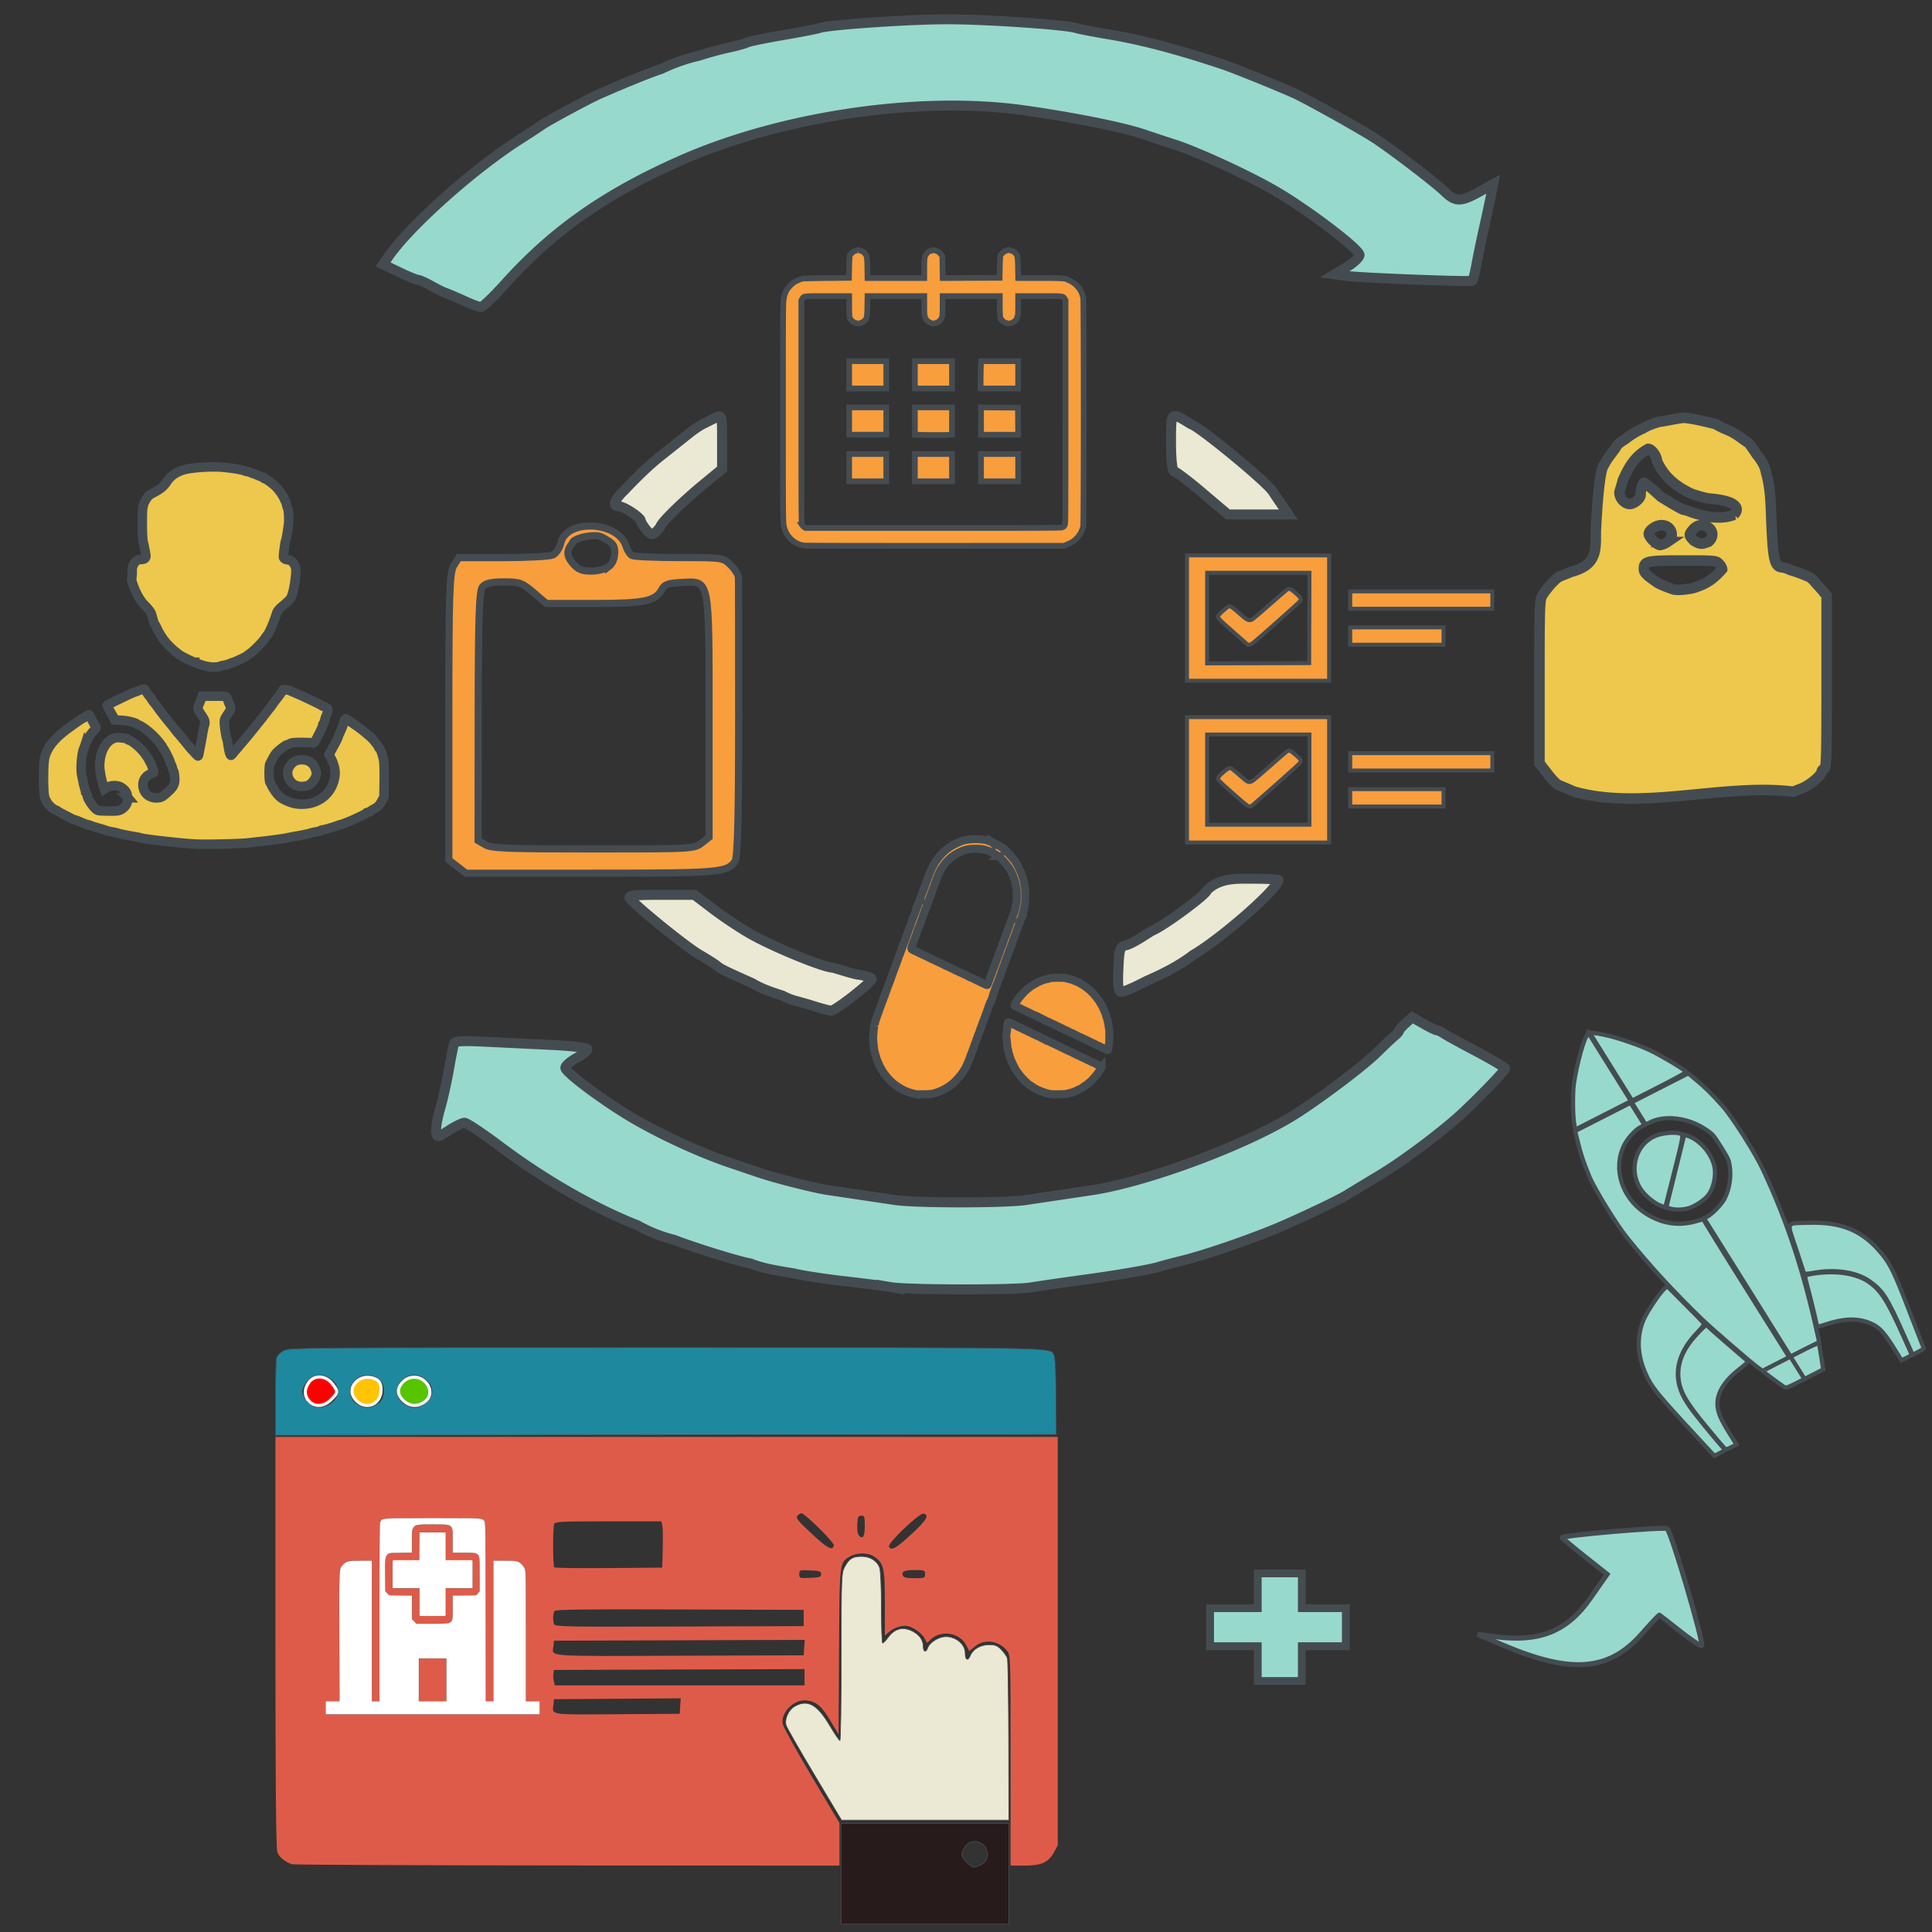 <svg xmlns="http://www.w3.org/2000/svg" width="220" height="220"><rect width="100%" height="100%" fill="#333333" stroke="none"/><g transform="translate(0 -832.362)"><path d="M31.369 991.594c0-2.314.056-4.394.122-4.621.065-.228.41-.582.766-.786.643-.37.914-.372 43.533-.372 46.249 0 43.697-.052 44.246.903.114.197.207 2.19.22 4.667l.02 4.323-44.455.046-44.455.047.002-4.207zm6.116.692c1.21-.686 1.309-2.004.214-2.86-1.088-.852-2.389-.54-3.036.728-.312.612-.312.695 0 1.308.582 1.14 1.693 1.464 2.822.824zm5.219.091c.731-.351.992-.8.984-1.696-.008-.77-.256-1.176-.925-1.507-1.266-.627-2.847.228-2.847 1.539 0 .85.263 1.309.95 1.655.697.352 1.12.354 1.838.011zm5.519-.091c1.21-.686 1.308-2.004.213-2.86-.785-.615-1.736-.617-2.516-.007-1.045.817-.93 2.224.236 2.885.789.447 1.254.443 2.067-.018z" fill="#1e899e" stroke="#454c51" stroke-width=".077"/><path d="M33.255 1044.645c-.769-.232-1.464-.798-1.675-1.362-.148-.395-.214-7.75-.214-23.934v-23.364h89.08v46.52l-.447.811c-.624 1.132-1.43 1.486-3.377 1.486h-1.544v-11.994c0-11.884-.003-12-.415-12.486-.98-1.158-2.545-1.37-3.622-.49l-.67.546-.328-.64c-.805-1.57-3.085-1.833-4.255-.492-.208.24-.268.214-.43-.182-.245-.6-1.255-1.382-1.972-1.529-.67-.136-1.554.141-2.177.684l-.448.39v-3.684c0-4.034-.122-4.562-1.227-5.315-.666-.454-1.9-.47-2.69-.037-1.27.698-1.25.521-1.303 10.888l-.05 9.404-.937-1.567c-1.004-1.676-1.578-2.163-2.718-2.301-1.412-.172-2.955 1.363-2.702 2.686.065.338 1.545 3.012 3.288 5.94l3.17 5.326v4.853l-30.97-.018c-17.033-.01-31.148-.072-31.367-.138zm44.203-18.013l.06-.88-7.218.049-7.219.049-.064.618c-.125 1.212-.55 1.148 7.267 1.094l7.114-.049.06-.88zm14.157-3.281v-.926l-14.267.047-14.267.048-.066.435c-.037.24-.013.634.053.878l.12.444h28.427v-.926zm-.04-3.375l.062-.88-14.278.048-14.278.047-.064.618c-.127 1.231-1.248 1.146 14.325 1.093l14.173-.048.06-.88zm-.06-3.373v-.925l-14.105-.047c-11.152-.037-14.138 0-14.264.185-.189.277-.213 1.102-.043 1.513.11.265 1.496.29 14.267.246l14.145-.047v-.924zm1.989-4.993c0-.324-.153-.376-1.243-.425-1.22-.054-1.243-.047-1.243.425s.022.48 1.243.425c1.09-.048 1.243-.1 1.243-.425zm11.83 0c0-.44-.053-.462-1.18-.462-1.194 0-1.53.166-1.329.656.08.194.445.269 1.31.269 1.147 0 1.2-.02 1.2-.463zm-29.867-2.958c.031-1.22.007-2.407-.054-2.635l-.11-.417h-6.04c-5.324 0-6.054.035-6.16.293-.167.402-.154 4.793.014 4.95.074.067 2.87.104 6.214.076l6.078-.049.058-2.219zm19.49-.32c.065-.316-3.315-3.656-3.7-3.656-.105 0-.306.13-.448.288-.22.248.007.535 1.617 2.039 1.808 1.69 2.392 1.996 2.53 1.33zm8.8-1.244c1.763-1.613 2.124-2.235 1.376-2.368-.447-.079-4.059 3.367-3.909 3.73.23.557.728.29 2.532-1.362zm-5.282-.948c0-1.063-.042-1.187-.398-1.187-.34 0-.407.142-.458.986-.036.58.038 1.097.179 1.255.45.505.677.154.677-1.054z" fill="#df5b49"/><path d="M92.73 1034.447c-1.703-2.848-3.151-5.381-3.218-5.63-.194-.717.278-1.752.98-2.15 1.465-.831 2.557-.234 3.989 2.183.556.94 1.078 1.709 1.16 1.71.082 0 .15-4.285.15-9.527 0-9.045.019-9.566.382-10.228.525-.957.885-1.19 1.862-1.21.993-.02 1.816.467 2.122 1.257.12.31.207 2.241.207 4.577 0 2.222.067 4.037.149 4.033.082 0 .39-.332.686-.73.702-.944 1.696-1.165 2.737-.608.793.423 1.193 1.012 1.197 1.761.003.587.316.68.497.147.225-.66 1.26-1.303 2.1-1.303 1.144 0 2.178.887 2.178 1.869 0 .803.312.954.587.282.298-.73 1.156-1.226 2.123-1.226.716 0 .961.099 1.414.57.302.312.607.75.678.97.071.22.138 4.458.15 9.416l.019 9.015H95.825l-3.096-5.178z" fill="#ebe9d3" stroke="#454c51" stroke-width=".077"/><path d="M95.79 1045.727v-5.733h19.089v11.465H95.79v-5.732zm15.915-1.02c1.499-.722.575-2.994-1.062-2.612-.529.124-1.133.928-1.133 1.51 0 .34 1.045 1.382 1.387 1.382.123 0 .486-.126.808-.28z" fill="#271b1b" stroke="#454c51" stroke-width=".077"/><path d="M37.07 1026.822v-.752h1.578l-.018-7.334c-.02-8.05-.037-7.695.378-8.156.415-.461.602-.508 2.056-.51h1.288V1026.072h.848v-10.126c0-9.405.008-10.141.11-10.324.234-.415.088-.405 5.957-.405 5.726 0 5.604-.011 5.898.34.13.151.13.262.148 10.334l.017 10.182h.846V1010.07h1.274c1.41 0 1.583.037 1.978.43.121.12.275.342.341.493.116.26.121.61.123 7.676l.002 7.402h1.565v1.504H37.07v-.752zm13.759-3.18v-2.427h-3.13v4.855h3.13v-2.427zm.325-6.495c.375-.203.392-.281.392-1.756v-1.348l1.343-.022 1.342-.022.19-.223.19-.224v-1.932c0-2.115-.003-2.128-.392-2.34-.148-.08-.456-.102-1.43-.102h-1.243v-1.352c0-1.957.116-1.862-2.282-1.862-1.884 0-1.98.02-2.22.431-.114.196-.127.35-.127 1.497v1.278l-1.3.021c-1.274.021-1.302.025-1.468.188-.28.276-.309.52-.286 2.413l.021 1.76.213.223.213.224 1.303.022 1.303.022v2.675l.254.265.253.266h1.771c1.444 0 1.807-.02 1.96-.103z" fill="#fff" stroke="#454c51" stroke-width=".027"/><path d="M47.764 1014.787v-1.572H44.7v-3.143l1.516-.02 1.517-.018.017-1.59.017-1.59h2.998v3.214h3.064v3.145h-3.064v3.146h-3v-1.573z" fill="#fff" stroke="#454c51" stroke-width=".027"/><path d="M66.058 1010.692l-2.86-.092v-2.27c0-1.82.088-2.303.442-2.435.242-.09 2.941-.164 5.997-.164h5.556v4.888h-2.58c-1.42 0-2.831.04-3.138.084-.307.043-1.845.038-3.417-.013zM63.25 1016.661l.088-.747 14.017-.07 14.017-.072V1017.407H63.161l.089-.747zM63.384 1020.486c-.102-.1-.186-.405-.186-.68 0-.475.613-.497 14.087-.497h14.087v1.358h-13.9c-7.646 0-13.985-.082-14.088-.181zM63.198 1023.383v-.815h28.174v1.629H63.198v-.814zM63.547 1027.276c-.192-.075-.349-.354-.349-.62 0-.446.549-.5 6.993-.683 3.846-.11 7.053-.14 7.127-.068.074.072.051.45-.05.841l-.183.711-6.595-.022c-3.627-.012-6.751-.083-6.943-.158z" fill="none"/><path d="M35.207 991.926c-.578-.623-.588-1.38-.027-2.16.616-.855 1.876-.801 2.614.113.735.91.726 1.066-.107 1.877-.81.79-1.838.86-2.48.17z" fill="red" stroke="#fff" stroke-width=".353"/><path d="M40.604 991.879c-1.442-1.404.4-3.398 2.25-2.435.366.191.54.57.54 1.18 0 1.62-1.653 2.363-2.79 1.255z" fill="#ffc400" stroke="#fff" stroke-width=".353"/><path d="M45.956 991.868c-.76-.689-.778-1.455-.052-2.162a1.773 1.773 0 0 1 2.51 0c.74.721.712 1.766-.062 2.293-.844.576-1.666.531-2.396-.13z" fill="#57c400" stroke="#fff" stroke-width=".353"/><path d="M52.876 866.626c-.832-.382-1.768-.783-2.08-.89-.312-.106-1.094-.49-1.738-.853-.644-.363-1.31-.66-1.48-.66-.17 0-1.129-.395-2.131-.878l-1.822-.878.6-.87c2.434-3.535 9.737-10.042 15.062-13.421a78.21 78.21 0 0 0 2.416-1.584c.657-.47 5.419-3.034 6.547-3.526 3.21-1.4 5.689-2.403 7.037-2.846a20.189 20.189 0 0 1 4.37-1.527 35.224 35.224 0 0 1 3.29-.902c.935-.2 1.874-.459 2.086-.576.211-.118 1.999-.49 3.971-.827 1.973-.336 3.928-.716 4.344-.844 1.22-.375 10.253-.987 14.562-.987 4.295 0 13.336.611 14.562.985.416.127 2.033.441 3.594.7 3.87.64 7.95 1.71 13.238 3.472 1.246.415 6.481 2.537 8.124 3.292 1.67.768 8.019 4.332 9.416 5.286 2.405 1.642 6.666 4.92 7.697 5.92 1.187 1.152 1.805 1.155 3.86.021l1.633-.902-.217 1.115c-.12.614-.488 2.33-.82 3.813-.331 1.484-.733 3.43-.893 4.326-.16.895-.365 1.68-.456 1.746-.214.155-12.62-.323-14.348-.552l-1.322-.176 1.417-.854c.78-.47 1.417-1.08 1.417-1.356 0-.69-6.344-5.468-9.948-7.493-3.306-1.858-8.683-4.31-11.244-5.126-.93-.297-2.416-.788-3.301-1.091-2.41-.826-7.947-1.94-13.69-2.755-11.88-1.685-27.705.643-39.246 5.775-8.534 3.795-14.448 7.96-19.884 14.007-1.295 1.44-2.524 2.616-2.732 2.615-.208-.001-1.059-.316-1.89-.699zM101.426 978.93c-.728-.125-3.164-.437-5.414-.694-2.25-.257-4.782-.65-5.627-.874-1.722-.281-3.515-.554-4.92-1.129-1.287-.212-6.35-1.778-8.73-2.7a16.502 16.502 0 0 1-4.15-1.652c-4.978-1.957-10.618-5.197-15.722-9.032-1.94-1.457-3.726-2.643-3.972-2.637-.246.006-1.043.395-1.77.864-1.314.846-1.326.847-1.456.21-.073-.352.128-1.54.445-2.638.317-1.099.777-3.148 1.02-4.553.245-1.406.509-2.719.587-2.917.108-.275.978-.32 3.65-.187 1.929.096 5.28.258 7.448.361 2.168.103 3.993.315 4.055.47.063.157-.472.604-1.188.995-.716.39-1.304.901-1.305 1.136-.003.536 4.678 4.005 7.925 5.872 3.277 1.885 7.538 3.833 10.78 4.928 1.456.492 2.988 1.01 3.404 1.152 1.856.63 6.201 1.732 7.754 1.964.936.14 2.638.394 3.782.563 1.144.17 2.902.431 3.906.582 2.362.355 12.52.355 14.883 0l3.906-.583c1.144-.17 2.76-.41 3.593-.536 6.436-.967 17.865-5.248 23.32-8.734 2.924-1.87 7.665-5.454 9.137-6.909.872-.86 1.797-1.734 2.057-1.94.26-.207.479-.462.486-.568.007-.106.348-.495.758-.865l.745-.672 1.297.743c.714.409 1.406.743 1.539.743.132 0 .47.16.752.355.28.195 1.966 1.122 3.745 2.059 1.779.937 3.239 1.81 3.244 1.938.01.232-3.468 3.814-5.284 5.441-2.382 2.135-6.49 5.182-9.078 6.735-1.56.936-3.183 1.92-3.606 2.187-.835.527-4.448 2.264-7.286 3.503-3.213 1.404-8.761 3.328-11.614 4.03-1.04.255-2.146.546-2.458.647-1.029.33-4.664.958-8.889 1.535-2.288.313-4.886.69-5.773.837-1.913.317-14.075.294-15.976-.03z" fill="#98d9cd" stroke="#454c51" stroke-width="1.134"/><path d="M179.24 922.504c-.589-.265-1.137-.492-1.687-.72-.17 0-.733-.553-1.278-1.253l-.976-1.252v-9.292c0-8.696.022-9.327.34-9.841.591-.955 1.768-2.186 2.091-2.186.394-.17.825-.317 1.18-.483 3.283-.836 2.722-2.936 2.82-4.863.226-4.43.556-7.008.942-7.342.337-.698.88-1.297 1.284-1.88.236-.55.84-.815 1.235-1.112a8.941 8.941 0 0 1 1.887-1.127c.56-.365 1.233-.558 1.773-.74.986-.14 1.91-.37 2.893-.483 1.233.115 2.53.467 3.623.725.484.313.995.508 1.477.724.88.37 1.472.926 2.282 1.449.346.418.692.986.976 1.373.624.79.879 1.297 1.012 2.015.524 1.833.525 3.759.587 5.28.183 4.574.362 5.386 1.202 5.472.292.03.699.156.905.282.673.215 1.36.442 1.966.71.53.163.785.58 1.147.988.135.126.433.459.663.74l.418.513v9.809c0 8.57-.035 9.82-.278 9.902-.154.05-.28.185-.28.299 0 .442-1.49 1.663-2.415 1.979-.153.052-.515.2-.804.328-7.939-.992-17.26 2.174-24.985-.014zm13.99-23.322c1.206-.373 2.117-1.12 2.874-2.006-.002-.144-.163-.425-.355-.624-.34-.354-.436-.363-4.113-.363-4.141 0-4.445.067-4.445.974 0 .406.324.728 1.591 1.586.188.127 1.157.526 1.754.723.47.155 2.105-.021 2.694-.29zm-3.37-5.097c.931-.634.48-1.92-.674-1.92-.609 0-1.429.568-1.434.994-.003.38.894 1.26 1.289 1.26.181 0 .55-.15.82-.334zm4.688-.029c.543-.446.577-1.135.076-1.57-.557-.481-1.336-.415-1.823.155-.515.603-.51.68.074 1.282.842.553 1.086.315 1.673.133zm2.905-3.078c.853-.91-.153-1.615-2.602-1.827-.75-.062-1.467-.32-2.154-.528-1.895-.854-3.265-2.053-4.02-3.78 0-.54-.604-1.375-.988-1.366-1.57.84-2.299 2.197-2.913 3.627-.102.477-.261.91-.372 1.317 0 .666.59 1.33 1.182 1.33.508 0 1.234-.62 1.234-1.055 0-.613.225-1.36.41-1.36.67.452 1.418 1.163 1.912 1.61.775.464 1.66 1.04 2.512 1.448.12 0 .483.106.805.236.322.13.962.317 1.422.416 1.316.357 2.67.312 3.572-.068z" fill="#eec84c" stroke="#454c51" stroke-width="1.197"/><path d="M52.088 931.043l-.98-.753v-16.31c0-14.017.08-16.435.565-17.214l.565-.906h5.016c2.759 0 5.319-.135 5.69-.3.37-.164.78-.772.91-1.35.635-2.802 6.57-2.506 7.441.37.135.447.441.916.68 1.041.238.126 2.664.231 5.391.234 4.946.001 4.96.002 5.834.85.482.464.884 1.12.894 1.458.009.338.018 7.62.018 16.184 0 11.162-.12 15.728-.425 16.132-.941 1.25-1.78 1.317-16.485 1.317H53.068l-.98-.753zm27.798-2.679l.857-.668v-13.63c0-15.998.093-15.533-3.075-15.38-1.554.074-1.993.219-2.275.752-.732 1.381-1.97 1.643-7.765 1.643H62.22l-1.438-1.228c-1.318-1.127-1.6-1.229-3.385-1.229-1.42 0-2.08.146-2.44.537-.392.429-.494 3.415-.503 14.726l-.012 14.189.823.478c.703.408 2.512.478 12.294.478 11.266 0 11.485-.011 12.327-.668zm-10.563-31.477c.429-.322.677-.935.677-1.668 0-.93-.411-1.091-1.274-1.6-.591-.35-1.066-.245-1.296-.245-.711 0-2.245.383-2.245.832-.715.863-.67 1.466.025 2.297.603.702 1.05.892 2.1.892.735 0 1.64-.228 2.013-.508z" fill="#f89e3d" stroke="#454c51" stroke-width=".814"/><path d="M127.352 942.729c.112-2.443.168-2.594 1.019-2.771 1.035-.406 1.917-1.078 2.845-1.621 1.19-.45 6.204-4.14 6.204-4.566 1.416-1.494 3.598-1.344 4.909-1.35 1.782-.002 3.241.06 3.241.147 0 .96-6.45 6.633-9.712 8.54-1.664 1.27-3.514 2.17-5.334 2.974-1.29.676-2.559 1.229-2.819 1.23-.354 0-.442-.643-.353-2.584zM92.782 946.967a47.348 47.348 0 0 0-2.222-.649 7.004 7.004 0 0 1-1.472-.594c-1.22-.381-2.406-.785-3.436-1.411-3.176-1.418-3.62-1.636-3.973-1.95-.21-.186-1.13-.773-2.047-1.305-1.55-.9-7.29-5.555-7.916-6.42-.215-.298.584-.383 3.541-.38l3.82.001 2.11 1.608c1.16.885 3.078 2.161 4.26 2.837 2.567 1.467 8.346 3.84 9.354 3.84.983.262 1.934.61 2.806.785.912.113 1.658.34 1.658.504 0 .397-4.135 3.629-4.621 3.611-.209-.002-1.047-.223-1.862-.48zM73.556 892.637c-.326-.412-.592-.853-.592-.98 0-.365-1.914-1.633-2.465-1.633-.813 0-.573-.714.621-1.852 1.347-1.438 2.818-2.859 4.105-3.881 1.244-.986 2.694-2.138 3.223-2.56.528-.423 1.24-.906 1.583-1.075.342-.17.976-.485 1.408-.702.78-.392.786-.374.786 2.71v3.105l-2.13 1.754c-2.284 1.882-4.628 4.162-4.875 4.743-.084.197-.36.53-.612.739-.367.304-.58.229-1.052-.368zM136.932 888.488c-1.592-1.352-3.05-2.457-3.24-2.457-.193 0-.347-1.423-.347-3.197 0-3.045.035-3.188.741-3.035.6.26 1.062.595 1.545.873.912.24 8.527 6.501 9.269 7.62.266.403.78 1.165 1.143 1.693l.657.96h-6.872z" fill="#ebe9d3" stroke="#454c51" stroke-width="1.139"/><path d="M47.856 1014.692v-1.63h-3.068v-2.987h3.068v-2.987h2.79v2.987h3.068v2.988h-3.068v3.259h-2.79v-1.63z" fill="#fff" stroke="#fff" stroke-width=".11"/><path d="M198.964 978.969l-4.918-7.88.336-.172c.488-.253 1.327-1.062 1.795-1.734.612-.879.965-2.441.832-3.679-.111-1.027-.143-1.106-1.023-2.515-.874-1.396-.945-1.477-1.81-2.053-1.947-1.298-4.592-1.626-6.266-.778l-.519.264-.794-1.273-.794-1.273 3.222-1.643 3.222-1.643.865.717c1.072.889 1.837 1.644 3.053 3.013 1.134 1.276 3.713 5.34 4.608 7.264 2.798 6.008 4.646 11.63 6.243 18.99l.133.612-1.633.833-1.634.833-4.917-7.88zM200.095 988.026c-.84-.62-5.204-4.393-6.254-5.406-3.223-3.11-5.955-6.08-8.553-9.302-1.24-1.538-3.77-5.655-4.337-7.058-.693-1.717-.909-2.363-1.263-3.79l-.325-1.313 3.158-1.61 3.158-1.611.794 1.273.795 1.273-.484.246c-.592.302-1.474 1.287-1.855 2.071-1.282 2.638-.263 5.92 2.383 7.68 1.791 1.193 3.756 1.528 5.716.976l.924-.26 4.903 7.858 4.904 7.858-1.53.78-1.53.78-.604-.445zM179.301 960.59c-.166-.726-.229-2.783-.132-4.288.097-1.507.99-5.123 1.459-5.907l.247-.415 2.425 3.886 2.425 3.886-3.167 1.616-3.167 1.615-.09-.394zM183.427 953.81l-2.42-3.879.92.123c1.397.186 4.315 1.12 5.983 1.916 1.29.615 3.928 2.193 4.103 2.455.033.05-1.341.804-3.053 1.677l-3.113 1.587-2.42-3.879z" fill="#98d9cd" stroke="#454c51" stroke-width=".479"/><path d="M189.08 969.642c-.783-.302-1.825-1.187-2.306-1.957-1.45-2.324-.35-5.431 2.17-6.129.835-.23 1.912-.274 2.421-.097.342.12.317.272-.692 4.26l-1.046 4.135-.547-.212zM192.218 969.963c-.67.175-1.554.182-2.05.018l-.417-.138 1.022-4.135 1.021-4.136.399.135c1.404.474 2.723 2.007 3.037 3.528.2.975-.092 2.374-.662 3.159-.43.594-1.599 1.373-2.35 1.569zM216.881 984.573c-2.003-4.507-2.503-5.287-4.073-6.36-1.494-1.022-3.949-1.366-6.389-.897-.534.103-.984.121-1 .04-.017-.08-.434-1.357-.926-2.838-1.045-3.14-1.189-2.836 1.379-2.914 3.868-.118 6.206.86 8.403 3.518 1.031 1.249 1.475 2.186 3.347 7.074.767 2.003 1.412 3.67 1.434 3.704.021.034-.254.211-.612.394l-.65.331-.913-2.051z" fill="#98d9cd" stroke="#454c51" stroke-width=".479"/><path d="M215.6 985.776c-1.18-1.892-1.79-2.475-3.013-2.88-1.332-.443-2.766-.359-4.672.273-.834.277-1.001.292-1.035.092-.091-.528-.797-3.444-1.071-4.427-.161-.577-.283-1.109-.271-1.182.012-.072.498-.2 1.08-.282 2.532-.36 4.828.005 6.224.99 1.374.969 2.088 2.1 3.962 6.28l.908 2.027-.59.301-.59.3-.932-1.493zM196.26 997.169c-.152-.165-1.05-1.235-1.997-2.378-2.23-2.694-2.937-3.907-3.114-5.345-.22-1.778.434-3.412 2.06-5.16.912-.98 1.125-1.133 1.265-.91.052.084 1.04.965 2.195 1.958 1.155.992 2.181 1.875 2.28 1.962.147.127-.014.307-.863.961-1.65 1.271-2.516 2.625-2.522 3.94-.004.866.333 1.712 1.297 3.257l.874 1.401-.6.307c-.558.284-.62.285-.876.007z" fill="#98d9cd" stroke="#454c51" stroke-width=".479"/><path d="M193.083 995.832c-4.397-4.751-5.004-5.5-5.684-7.016-.966-2.151-1.05-4.24-.249-6.148.4-.95 1.856-3.124 2.416-3.605.249-.214.322-.208.57.05.156.164 1.046 1.06 1.978 1.99.931.932 1.766 1.787 1.854 1.901.129.166-.016.391-.72 1.123-1.592 1.653-2.345 3.452-2.168 5.178.128 1.253.617 2.313 1.76 3.814 1.024 1.348 3.392 4.189 3.573 4.288.064.035-.179.214-.54.398l-.655.334-2.135-2.307zM204.675 988.122l-.794-1.273 1.586-.81c.873-.444 1.613-.768 1.645-.718.031.05.157.74.278 1.536l.221 1.445-1.07.547-1.072.546-.794-1.273z" fill="#98d9cd" stroke="#454c51" stroke-width=".479"/><path d="M203.123 990.274c-.285-.177-2.356-1.71-2.395-1.773-.011-.018.666-.384 1.506-.813l1.528-.779-4.95-7.864c-2.722-4.325-4.907-7.884-4.857-7.91.05-.026 2.662 4.072 5.803 9.107l5.711 9.153-1.033.527c-.906.462-1.068.505-1.313.352z" fill="#98d9cd" stroke="#454c51" stroke-width=".479"/><rect width="15.808" height="4.351" x="137.696" y="1015.474" ry="0" fill="#98d9cd"/><path fill="#98d9cd" d="M142.89 1011.304h5.42v12.691h-5.42z"/><path d="M170.291 1018.736c4.999.66 8.15-.607 10.754-4.32l1.957-2.79-2.477-1.962c-1.363-1.078-2.544-2.072-2.625-2.207-.156-.26 11.501-1.262 11.94-1.026.457.246 4.301 13.318 3.92 13.327-.202.01-1.343-.764-2.535-1.707-1.192-.943-2.21-1.736-2.262-1.763-.052-.027-.958.933-2.012 2.133-3.717 4.228-7.997 4.583-15.728 1.306l-2.974-1.26 2.042.269z" fill="#98d9cd" stroke="#454c51" stroke-width=".571"/><path d="M143.225 1021.795v-1.981h-5.428v-4.322h5.428V1011.53h5.012V1015.491H153.248v4.322H148.237V1023.776h-5.012v-1.98z" fill="none" stroke="#454c51" stroke-width=".883"/><path d="M91.59 894.489c-1.179-.163-2.087-1.035-2.335-2.242-.092-.448-.094-.773-.095-12.944 0-12.113.003-12.498.093-12.962.157-.805.42-1.229 1.127-1.81.113-.094.71-.366.967-.441.067-.02 1.291-.049 2.721-.064l2.6-.028.027-1.22c.015-.67.046-1.263.07-1.315.073-.158.364-.443.503-.492.39-.136.502-.16.557-.116a.7.7 0 0 0 .231.076c.236.041.557.37.636.651.038.134.067.637.077 1.327l.017 1.113h6.46v-1.095c0-.891.015-1.14.081-1.342.104-.314.393-.61.64-.653a.715.715 0 0 0 .235-.076c.07-.055.523.084.708.217.073.053.193.183.267.29l.135.195.016 1.232.017 1.232 3.24-.013 3.24-.014.026-1.22c.014-.67.045-1.263.068-1.315.073-.165.442-.495.59-.527a1.39 1.39 0 0 0 .25-.083.223.223 0 0 1 .22.001c.06.03.179.067.264.083.227.044.53.362.604.636.037.139.067.649.078 1.337l.017 1.112h2.367c2.243.001 2.957.033 3.156.137.047.026.237.114.421.198.597.27 1.244 1.02 1.366 1.58.02.09.061.195.091.232.081.099.08 26.058-.002 26.22-.031.064-.083.2-.116.303-.086.278-.367.725-.597.952-.393.389-.572.503-1.198.76l-.267.109-14.653.006c-8.059.002-14.773-.01-14.92-.03zm29.42-2.1a.967.967 0 0 0 .23-.226c.09-.133.092-.477.093-12.878v-12.74l-.102-.163c-.195-.311-.123-.304-2.836-.304h-2.457v1.098c0 .603-.019 1.109-.042 1.123-.023.015-.056.11-.072.212-.045.271-.332.537-.695.642-.261.076-.302.076-.503.007-.275-.094-.526-.259-.562-.368-.015-.046-.046-.084-.069-.084-.095 0-.147-.547-.147-1.556v-1.074h-6.512v1.022c0 1.291-.015 1.395-.238 1.687-.15.194-.23.25-.488.337-.3.102-.317.103-.575.024a1.048 1.048 0 0 1-.708-.682c-.065-.2-.08-.449-.08-1.318v-1.07h-6.461l-.017 1.088c-.01.667-.04 1.175-.078 1.313-.086.318-.358.573-.714.67-.259.072-.294.07-.548-.01-.342-.111-.616-.38-.685-.675-.027-.114-.05-.698-.05-1.296v-1.089h-2.482c-2.748 0-2.667-.009-2.859.312l-.103.172v12.716c0 11.771.006 12.727.08 12.855a.935.935 0 0 0 .231.243l.15.105h14.58c14.201 0 14.584-.002 14.72-.091z" fill="#f89e3d" stroke="#454c51" stroke-width=".651"/><path d="M96.693 875.047v-1.555h4.228v3.109h-4.228v-1.554zM104.177 875.047v-1.555h4.228v3.109h-4.228v-1.554zM111.662 875.7c0-.496.014-1.195.031-1.555l.032-.653h4.213v3.109H111.661v-.901zM111.71 880.307v-1.555l2.102.014 2.102.014.013 1.542.013 1.543h-4.23v-1.555zM111.71 885.617v-1.554h4.228v3.109h-4.228v-1.555zM104.177 885.617v-1.554h4.228v3.109h-4.228v-1.555zM104.408 881.872l-.23-.015v-3.104h4.227v3.1l-.4.031c-.376.03-3.087.02-3.597-.014zM96.693 880.308v-1.555h4.228v3.109h-4.228v-1.554zM96.693 885.617v-1.554h4.228v3.109h-4.228v-1.555z" fill="#f89e3d" stroke="#454c51" stroke-width=".651"/><path d="M135.166 902.741v-7.138h16.183v14.276h-16.183v-7.138zm13.927-.011l.013-5.147h-11.643l-.004.483c-.004.477-.002 7.795 0 9.14l.002.695 5.808-.012 5.808-.013.014-5.147z" fill="#f89e3d" stroke="#454c51" stroke-width=".453"/><path d="M140.428 904.32c-1.773-1.561-1.807-1.6-1.663-1.9.06-.123.737-.736 1.065-.963.217-.15.413-.036 1.318.765.83.735.984.82 1.328.733.127-.032.687-.496 2.048-1.697 1.03-.909 1.94-1.694 2.02-1.746.273-.171.386-.13.943.343.56.477.68.65.608.873-.032.098-.906.901-2.805 2.578-2.578 2.278-2.772 2.438-2.973 2.462l-.215.025-1.674-1.473zM153.752 900.692v-.99h16.183v1.98h-16.183v-.99zM153.752 904.79v-.989H164.381v1.98H153.752v-.99zM140.447 922.753c-1.089-.957-1.668-1.5-1.705-1.598-.088-.233.035-.414.61-.899.559-.47.67-.512.934-.346.079.05.49.397.913.773.52.462.819.692.92.71.372.066.406.042 2.379-1.696 1.038-.914 1.95-1.706 2.026-1.759.262-.181.39-.136.956.34.564.472.688.647.615.87-.03.095-.903.896-2.713 2.493-1.468 1.295-2.736 2.4-2.818 2.458-.329.228-.32.234-2.117-1.346z" fill="#f89e3d" stroke="#454c51" stroke-width=".453"/><path d="M135.166 921.163v-7.138h16.183v14.276h-16.183v-7.138zm13.94-.024v-5.135h-11.643l-.004.224c-.005.28-.005 9.407 0 9.776l.004.271h11.643v-5.136zM153.752 919.114v-.99h16.183v1.979h-16.183v-.99zM153.752 923.213v-.99l.548-.002c.394-.002 7.655 0 9.96.002h.12v1.98h-10.628v-.99z" fill="#f89e3d" stroke="#454c51" stroke-width=".453"/><path d="M104.331 956.963c-.214-.03-.811-.195-.943-.26a.588.588 0 0 0-.164-.06c-.148 0-1.157-.603-1.474-.88a6.449 6.449 0 0 1-1.39-1.665c-.237-.416-.58-1.21-.58-1.342 0-.036-.016-.078-.036-.092-.02-.013-.056-.137-.08-.274a1.346 1.346 0 0 0-.077-.294c-.04-.057-.166-1.226-.166-1.543 0-.315.126-1.486.166-1.543a1.14 1.14 0 0 0 .072-.263c.022-.12.067-.277.1-.348a.65.65 0 0 0 .06-.203c0-.04.017-.086.037-.1.021-.015.058-.114.082-.22.023-.107.056-.194.072-.194.016 0 .04-.053.055-.12.014-.065.057-.197.095-.293.163-.41.194-.493.194-.52 0-.035.138-.4.207-.545.028-.06.064-.173.078-.25.015-.078.04-.142.058-.142.017 0 .043-.054.057-.12.015-.065.05-.178.078-.25.03-.071.097-.257.152-.413.108-.306.127-.358.243-.652l.156-.4c.044-.113.08-.217.08-.233 0-.015.025-.09.055-.165.03-.076.1-.265.155-.42.097-.272.132-.366.26-.696.034-.084.106-.28.16-.435.056-.155.126-.344.156-.42a.907.907 0 0 0 .055-.168c0-.017.06-.177.134-.356.074-.179.134-.335.134-.347 0-.013.025-.084.055-.16.03-.075.1-.264.155-.42.056-.155.126-.344.156-.419a.942.942 0 0 0 .055-.166c0-.015.044-.14.099-.276a32.779 32.779 0 0 0 .243-.626c.043-.112.079-.216.079-.23 0-.027.104-.302.232-.612.04-.097.074-.196.074-.22 0-.022.034-.118.076-.212a.875.875 0 0 0 .077-.245c0-.04.013-.08.029-.089.016-.007.08-.16.142-.34.061-.18.133-.366.158-.414a.995.995 0 0 0 .072-.228c.014-.078.041-.141.06-.141.02 0 .036-.025.036-.055s.024-.106.053-.17c.03-.063.075-.19.1-.282.027-.092.061-.187.077-.21a.693.693 0 0 0 .057-.153c.034-.13.155-.457.226-.61.028-.059.063-.166.078-.238a.434.434 0 0 1 .053-.152c.014-.013.067-.14.117-.283.05-.144.124-.343.163-.444.038-.1.07-.194.07-.209 0-.033.14-.4.208-.543.028-.06.063-.173.078-.25.014-.078.04-.142.058-.142.017 0 .042-.054.056-.12.036-.168.486-1.185.525-1.185.017 0 .032-.02.032-.046 0-.08.4-.66.673-.976.344-.397.56-.608.818-.8.116-.086.22-.166.23-.179.06-.069.693-.433.755-.434.026 0 .048-.018.048-.039 0-.02.053-.05.118-.065.064-.014.172-.054.239-.087.467-.236 1.071-.347 1.88-.347.622 0 1.348.094 1.453.187.021.019.107.049.192.066.084.017.17.047.19.065a.486.486 0 0 0 .135.067c.147.05.42.185.63.314.106.064.243.147.307.184a.965.965 0 0 1 .133.09c.011.012.097.08.19.152.095.071.207.16.249.195.09.078.935 1.038 1.008 1.147.161.238.398.675.528.971.081.187.16.35.174.362a.44.44 0 0 1 .053.152c.015.072.05.18.077.239.073.16.203.684.232.935.013.12.043.245.067.279.059.084.059 1.968 0 2.052a.984.984 0 0 0-.07.3c-.025.225-.303 1.232-.366 1.327a.676.676 0 0 0-.057.152c-.027.103-.081.25-.256.696-.115.295-.134.346-.242.653-.096.272-.13.362-.26.696-.033.083-.105.279-.16.435-.11.31-.13.365-.243.652-.042.108-.122.323-.177.478-.055.156-.116.322-.135.37-.019.048-.08.214-.134.37-.055.155-.123.341-.15.413-.029.072-.064.18-.08.24a.618.618 0 0 1-.058.151c-.048.07-.381 1.018-.381 1.085 0 .034-.013.067-.029.075-.016.007-.07.132-.12.276-.05.143-.125.349-.167.456l-.255.661a1.89 1.89 0 0 0-.08.232c0 .014-.042.133-.095.264-.053.13-.096.262-.096.291 0 .086-.228.697-.289.773a.26.26 0 0 0-.056.11c0 .022-.044.138-.096.257a1.46 1.46 0 0 0-.094.263c0 .025-.035.122-.077.216a.874.874 0 0 0-.076.245c0 .04-.013.08-.03.088-.016.007-.08.162-.14.341-.062.18-.124.346-.138.37a1.439 1.439 0 0 0-.075.217.823.823 0 0 1-.073.196c-.036.033-.233.602-.233.675 0 .035-.015.064-.034.064-.019 0-.046.054-.06.118a4.157 4.157 0 0 1-.228.622c-.028.06-.063.172-.078.25-.014.078-.04.141-.058.141-.017 0-.042.054-.056.12a2.277 2.277 0 0 1-.095.293c-.164.413-.194.494-.194.522 0 .029-.03.11-.194.522-.038.096-.08.228-.095.294-.014.066-.039.12-.055.12-.017 0-.042.053-.056.118-.053.238-.54 1.384-.633 1.49-.01.013-.079.12-.152.24-.188.308-.282.43-.654.848-.356.4-.447.485-.837.783a5.798 5.798 0 0 1-1.32.732c-.661.246-.846.279-1.664.291-.431.007-.844.004-.918-.007zm8.275-12.88c.206-.588.284-.796.35-.938a.641.641 0 0 0 .056-.166c0-.023.06-.188.134-.367.074-.179.135-.34.135-.357 0-.017.044-.13.096-.249.051-.12.094-.251.094-.293 0-.042.016-.076.035-.076.018 0 .045-.054.06-.12.014-.066.05-.178.078-.25.15-.378.21-.542.21-.57 0-.016.033-.11.073-.208.19-.463.233-.581.233-.65 0-.04.015-.073.034-.073.019 0 .046-.053.06-.12.015-.065.05-.178.078-.25.205-.519.249-.64.249-.697 0-.035.015-.063.034-.063.019 0 .055-.098.08-.218.026-.12.062-.217.08-.217.02 0 .035-.035.035-.078a.38.38 0 0 1 .052-.163.889.889 0 0 0 .082-.194c.036-.14.157-.465.23-.624a.642.642 0 0 0 .057-.165c0-.024.044-.154.099-.29.158-.396.162-.41.243-.68.043-.142.089-.358.103-.479a.88.88 0 0 1 .067-.28c.059-.085.059-1.708 0-1.792a.894.894 0 0 1-.067-.279c-.027-.236-.179-.774-.225-.797-.016-.007-.029-.046-.029-.083 0-.156-.328-.819-.609-1.23-.302-.442-1.053-1.217-1.179-1.217a.06.06 0 0 1-.054-.039c-.018-.054-.682-.44-.757-.44a.156.156 0 0 1-.1-.038c-.056-.06-.544-.218-.84-.273-.343-.064-1.26-.064-1.604 0-.295.055-.783.213-.84.273a.152.152 0 0 1-.096.039c-.07 0-.721.37-.808.459-.033.034-.074.062-.091.062-.037 0-.47.4-.691.639-.26.28-.783 1.07-.783 1.183 0 .023-.013.048-.03.056-.016.007-.077.142-.136.297-.058.156-.129.332-.157.392-.028.06-.063.172-.077.25-.015.077-.04.141-.058.141-.017 0-.042.054-.057.12-.014.065-.06.207-.103.315-.042.108-.092.235-.109.283-.017.048-.066.175-.11.282-.042.108-.088.25-.102.316-.015.066-.041.13-.059.143-.018.013-.052.106-.076.206a.763.763 0 0 1-.069.205 1.65 1.65 0 0 0-.116.283c-.05.143-.122.34-.16.436-.037.097-.08.229-.094.294-.014.065-.041.118-.06.118-.019 0-.034.03-.034.068 0 .037-.045.18-.1.315-.172.43-.206.521-.206.552a.917.917 0 0 1-.054.168c-.14.351-.214.547-.214.572 0 .015-.044.138-.098.274a34.893 34.893 0 0 0-.244.626 1.831 1.831 0 0 0-.078.232c0 .016-.025.09-.055.166-.03.075-.135.352-.233.615a48.79 48.79 0 0 1-.234.622c-.077.195-.083.36-.014.402.17.104.377.206.478.234.063.018.123.046.134.062.01.016.123.076.249.133.126.057.302.14.39.185.088.044.17.08.184.08.012 0 .104.041.202.091l.626.317a.89.89 0 0 0 .164.071c.023 0 .191.08.505.242a.712.712 0 0 0 .146.063c.014 0 .123.05.242.112a26.976 26.976 0 0 0 .55.277c.1.049.191.089.205.089a.7.7 0 0 1 .146.063c.066.034.232.114.369.178.136.064.265.131.286.15a.894.894 0 0 0 .192.088c.084.03.17.068.191.084.021.016.167.085.325.153.328.141.491.22 1.035.5.096.048.203.089.237.089.034 0 .07.016.081.035.011.02.232.132.49.25.259.117.48.225.49.24.01.015.088.053.172.084.084.031.22.091.302.133.083.042.168.068.192.058.023-.01.108-.209.19-.442zM126.054 951.914a4.765 4.765 0 0 1-.218-.105 1.108 1.108 0 0 0-.185-.082.698.698 0 0 1-.146-.062c-.436-.224-.569-.286-.616-.286-.029 0-.058-.014-.065-.032-.007-.018-.116-.08-.243-.137a14.124 14.124 0 0 1-.65-.312c-.084-.042-.265-.13-.401-.192a12.381 12.381 0 0 1-.37-.177.711.711 0 0 0-.145-.063c-.014 0-.106-.041-.205-.091l-.625-.317a.86.86 0 0 0-.166-.07.682.682 0 0 1-.147-.063c-.432-.222-.568-.286-.611-.286a.134.134 0 0 1-.085-.04 1.701 1.701 0 0 0-.285-.154c-.137-.063-.3-.142-.364-.175a1.449 1.449 0 0 0-.22-.089c-.057-.016-.105-.045-.105-.064 0-.018-.046-.047-.104-.063-.094-.027-.233-.092-.57-.266a.71.71 0 0 0-.146-.062c-.014 0-.106-.041-.205-.091l-.625-.317a.897.897 0 0 0-.165-.07c-.023 0-.19-.081-.504-.243a.712.712 0 0 0-.146-.062 1.81 1.81 0 0 1-.243-.113 26.243 26.243 0 0 0-.55-.276c-.099-.05-.19-.09-.203-.09-.013 0-.122-.05-.241-.112-.12-.062-.252-.13-.294-.15l-.25-.124c-.096-.047-.22-.1-.276-.115-.17-.049-.19-.117-.085-.293.052-.087.094-.169.094-.182 0-.013.03-.06.067-.106.037-.045.11-.145.162-.224.128-.192.591-.725.804-.925.206-.195.204-.192.42-.357a1.68 1.68 0 0 0 .193-.16c.026-.04.926-.557.968-.557a.641.641 0 0 0 .153-.062c.184-.093.65-.24.855-.271a.615.615 0 0 0 .237-.076c.075-.067 1.808-.067 1.882 0 .03.028.14.063.245.08.195.03.597.163.803.265.063.031.166.071.23.089a.376.376 0 0 1 .133.058c.01.014.173.114.362.221.188.108.416.26.507.337.09.078.175.142.189.142.021 0 .235.198.563.522.06.06.237.275.393.478l.34.439c.03.038.056.082.056.1 0 .03.153.291.194.33.05.049.494 1.066.494 1.133a.8.8 0 0 0 .054.188c.092.234.21.738.237 1.009.014.142.042.283.062.312.047.069.046 1.74-.001 1.809-.02.028-.049.167-.064.309-.04.377-.049.394-.173.343zM119.705 956.964c-.204-.028-.855-.199-.899-.236a1.126 1.126 0 0 0-.258-.088c-.12-.03-.22-.071-.22-.091 0-.02-.021-.037-.047-.037s-.134-.049-.24-.108a1.038 1.038 0 0 0-.238-.108c-.027 0-.048-.017-.048-.037 0-.02-.06-.062-.134-.095-.074-.033-.134-.075-.134-.095 0-.02-.017-.035-.039-.035-.039 0-.297-.181-.434-.305a7.07 7.07 0 0 1-1.277-1.457c-.25-.369-.773-1.508-.774-1.683a.6.6 0 0 0-.055-.176 1.373 1.373 0 0 1-.081-.316c-.014-.108-.04-.206-.055-.217-.016-.013-.05-.222-.074-.467a39.68 39.68 0 0 0-.086-.788 1.769 1.769 0 0 1 0-.565 9.46 9.46 0 0 0 .079-.682 4.89 4.89 0 0 1 .064-.533c.033-.098.12-.094.304.013.083.047.18.086.219.086.037 0 .068.018.068.04 0 .02.047.051.105.067.058.016.174.066.258.11.421.222.507.262.564.262.033 0 .067.014.074.032.007.018.116.08.242.137.126.057.32.15.431.206.112.057.226.103.255.103.03 0 .06.015.066.032.007.018.116.08.242.137.127.057.302.14.39.185.089.045.171.08.184.08.024 0 .265.12.538.266a.707.707 0 0 0 .22.083c.035 0 .064.017.064.039 0 .021.048.052.105.068.058.016.157.056.22.089.455.232.563.282.61.282.03 0 .059.015.066.034.007.018.142.09.3.16.157.07.304.14.325.157.02.016.107.054.191.085.084.03.162.067.172.082.01.015.122.073.249.13.126.057.301.14.39.185.088.044.17.08.183.08.013 0 .105.042.203.091l.625.317a.86.86 0 0 0 .167.071c.014 0 .08.028.147.062.432.222.568.286.611.286.027 0 .065.018.085.04.02.021.148.091.285.155.137.063.303.143.37.178a.696.696 0 0 0 .145.062c.014 0 .123.05.243.113a26.085 26.085 0 0 0 .55.276c.099.05.2.09.226.09.03 0 .024.028-.017.08a.284.284 0 0 0-.064.126c0 .026-.013.054-.028.062a1.196 1.196 0 0 0-.15.214 4.875 4.875 0 0 1-.59.776c-.297.337-.528.569-.567.569-.015 0-.06.034-.101.076-.108.11-.391.315-.437.315-.021 0-.039.016-.039.036 0 .042-.595.382-.74.423-.056.016-.101.043-.101.06 0 .018-.095.057-.21.086-.115.03-.218.07-.229.089-.01.02-.101.049-.201.065s-.269.06-.374.096c-.138.049-.408.07-.975.08a13.56 13.56 0 0 1-.918-.005z" fill="#f89e3d" stroke="#454c51" stroke-width=".915"/><path d="M22.173 907.772c-.14 0-1.446-.644-1.742-.859-.944-.684-1.666-1.441-2.137-2.24-.185-.314-.35-.606-.366-.648-.017-.043-.097-.22-.18-.395-.31-.426-.318-.836-.443-1.156-.102-.472-.394-.714-.682-1.064-.865-.767-1.389-2.147-1.636-2.977.024-.12.052-.576.074-.74-.02-.56.003-.746.131-1.003.225-.455.422-.596.857-.612.479-.018.628-.184.548-.613-.153-.832-.191-1.013-.284-1.364-.135-.51-.149-3.907-.017-4.059.096-.544.44-.965.611-1.205a3.81 3.81 0 0 1 .599-.378c.746-.379 1.147-.708 1.468-1.207.512-.795 1.307-1.288 2.404-1.492 1.05-.194 2.861-.284 3.935-.195.987.083 2.185.274 2.456.392.087.038.285.092.438.12.154.028.315.077.36.109.043.031.169.083.278.114.11.03.39.137.62.236.232.1.457.18.5.18.042 0 .077.035.077.076 0 .042.041.076.092.076.14 0 .946.588 1.286.939.374.385.792.982.934 1.333.059.146.134.3.166.341.033.042.086.212.117.379.032.166.084.337.117.378.11.14.164 1.356.086 1.932-.133.976-.251 1.622-.326 1.78-.06.128-.239 1.484-.239 1.815 0 .167.232.343.452.343.334 0 .636.227.822.617.145.305.167.46.134.917-.097 1.328-.378 2.603-.644 2.92-.167.2-.585.587-.951.882-.204.164-.371.343-.371.397 0 .055-.035.1-.077.1-.042 0-.118.144-.17.321-.24.836-.833 2.219-1.03 2.405-.022.02-.169.225-.327.454-.311.453-1.208 1.344-1.71 1.7a5.567 5.567 0 0 0-.355.265c-.06.064-1.387.687-1.46.687-.036 0-.22.066-.409.148-.19.082-.502.171-.694.198-.191.027-.428.097-.525.154-1.03.17-1.902-.116-2.787-.5zM22.345 928.48c-1.27-.045-5.902-.559-6.261-.695a6.238 6.238 0 0 0-.638-.136c-1.062-.185-1.88-.352-2.034-.415a4.608 4.608 0 0 0-.638-.148 4.483 4.483 0 0 1-.638-.15 14.455 14.455 0 0 0-.877-.27c-.395-.11-.831-.25-.97-.308a1.387 1.387 0 0 0-.343-.105c-.05 0-.26-.07-.466-.157a426.39 426.39 0 0 0-.614-.257 4.635 4.635 0 0 0-.439-.155c-.11-.03-.235-.081-.279-.112-.044-.03-.403-.218-.798-.417-.394-.2-.735-.386-.757-.416a.31.31 0 0 0-.12-.084c-.628-.239-1.163-.827-1.386-1.525-.162-.506-.174-3.604-.016-4.375.232-1.138 1.01-2.178 2.441-3.261.663-.502 1.776-1.284 1.828-1.284.02 0 .196-.102.39-.227.196-.125.377-.227.404-.227.026 0 .162.23.3.511.14.281.275.528.301.55.027.02.092.132.146.249.088.189.078.23-.086.379-.418.379-.915 1.153-1.091 1.7a4.72 4.72 0 0 1-.163.436c-.248.529-.39 2.327-.24 3.042.043.201.112.536.154.745.107.537.317 1.264.41 1.419a.57.57 0 0 1 .078.227c.002.276.619 1.213.985 1.497.232.18.3.19 1.364.206.98.014 1.161-.004 1.45-.136.373-.17.747-.627.747-.911 0-.104.043-.23.096-.28.074-.07.074-.111 0-.182a.426.426 0 0 1-.096-.27c0-.323-.274-.686-.712-.945-.408-.242-1.166-.227-1.575.031l-.305.193-.147-.463c-.222-.701-.4-1.697-.396-2.204.016-1.678.792-2.992 1.875-3.175.334-.056 1.34.087 1.34.191 0 .038.043.068.095.068.16 0 .717.393 1.183.833.44.416.936 1.068 1.129 1.484.056.121.12.237.143.258.05.046.317.73.376.965.03.121 0 .182-.106.213-.862.253-1.26.91-1.063 1.75.153.654.745 1.086 1.488 1.086.508 0 .678-.089 1.36-.716.641-.589.777-.907.716-1.675-.025-.315-.08-.612-.122-.662-.042-.05-.103-.21-.135-.355-.032-.146-.085-.3-.118-.34a1.095 1.095 0 0 1-.116-.304c-.073-.29-.685-1.506-.775-1.54-.037-.014-.067-.06-.067-.104 0-.138-.686-.992-1.169-1.454-.522-.5-1.297-1.07-1.566-1.149a.595.595 0 0 1-.217-.103c-.138-.174-1.064-.404-1.769-.44l-.772-.039-.1-.236a1.26 1.26 0 0 0-.146-.274c-.033-.029-.428-.75-.624-1.143-.023-.045 3.004-1.508 3.119-1.508.034 0 .214-.066.4-.146.562-.243.76-.27.822-.108.066.173.524.813.606.847.033.014.06.06.06.1 0 .064.356.56.48.67.024.021.173.226.331.455.258.372.99 1.308 1.382 1.763.044.05.238.297.432.547.193.25.4.505.46.568.06.062.332.385.605.718a29.833 29.833 0 0 0 .816.962c.307.385.783.895.836.895.035 0 .084-.11.108-.246.025-.136.098-.519.163-.852.065-.333.177-.947.248-1.364.071-.416.163-.862.205-.99.14-.433.085-.64-.324-1.22-.42-.596-.468-.796-.289-1.186.06-.132.171-.4.246-.599l.136-.36h1.34c.975 0 1.361.026 1.421.095.045.052.125.248.177.436.053.187.124.374.158.416.035.042.087.183.117.314.045.202-.005.325-.327.796-.31.453-.38.62-.38.897-.002.427.178 1.653.271 1.856.039.083.11.441.16.795.094.667.23 1.136.33 1.136.032 0 .132-.094.223-.208.09-.115.199-.248.24-.296.043-.048.375-.44.738-.87l.725-.86c.231-.273 1.635-2.022 1.733-2.158.097-.136.408-.534.857-1.099.033-.042.168-.229.3-.416.131-.188.267-.375.301-.417.34-.414.702-.923.742-1.044.043-.128.099-.142.399-.103a2 2 0 0 1 .49.118c.078.04.357.163.62.272.79.33 2.949 1.359 2.977 1.42.015.03.065.056.11.056.047 0 .2.069.343.152.256.15.258.157.18.512-.044.197-.106.393-.14.435-.033.041-.104.254-.158.473-.054.22-.13.417-.17.44-.04.024-.072.093-.072.156 0 .128-.188.545-.654 1.445-.319.615-.324.62-.571.568-.138-.029-.699-.051-1.247-.05-.79.004-1.047.03-1.236.132-.132.071-.278.13-.325.13-.132 0-.901.568-1.194.88-.23.245-.353.45-.783 1.31-.116.23-.12 1.816-.006 2.06.457.969.986 1.655 1.49 1.932.946.518 1.73.68 2.726.56 1.77-.213 3.068-1.568 3.215-3.358.043-.525-.145-1.27-.468-1.855l-.222-.402.515-.94c.283-.517.515-.979.515-1.025 0-.047.051-.193.113-.324.301-.636.434-.964.482-1.197.06-.289.205-.594.282-.594.028 0 .234.127.457.284.223.156.485.335.583.397.413.264 1.267.94 1.833 1.453.274.247.876 1.013.876 1.113 0 .04.028.084.063.098.135.054.428.888.507 1.443.046.321.07 1.378.056 2.348l-.028 1.763-.226.416c-.303.56-.422.686-.89.942-.22.12-.417.243-.439.272-.022.03-.12.077-.219.107a.866.866 0 0 0-.279.143c-.088.08-1.424.719-1.855.888-.088.034-.334.133-.548.219-.214.086-.424.156-.467.156-.042 0-.19.048-.329.106-.354.148-1.58.5-1.742.5-.074 0-.154.03-.177.066-.024.036-.268.105-.543.154a4.895 4.895 0 0 0-.66.154c-.154.063-.912.217-2.074.42-.307.055-.558.106-.558.116 0 .023-1.907.288-2.752.382-.373.041-1.109.124-1.635.185-.934.108-4.547.195-5.982.144z" fill="#eec84c" stroke="#454c51" stroke-width="1.078"/><path d="M33.854 921.86c-.88-.25-1.37-1.345-.943-2.105.354-.63.79-.889 1.485-.881.512.005.858.149 1.208.503.204.207.42.744.42 1.047 0 .4-.305.919-.736 1.252-.298.23-.971.317-1.434.185z" fill="#eec84c" stroke="#454c51" stroke-width="1.078"/></g></svg>
